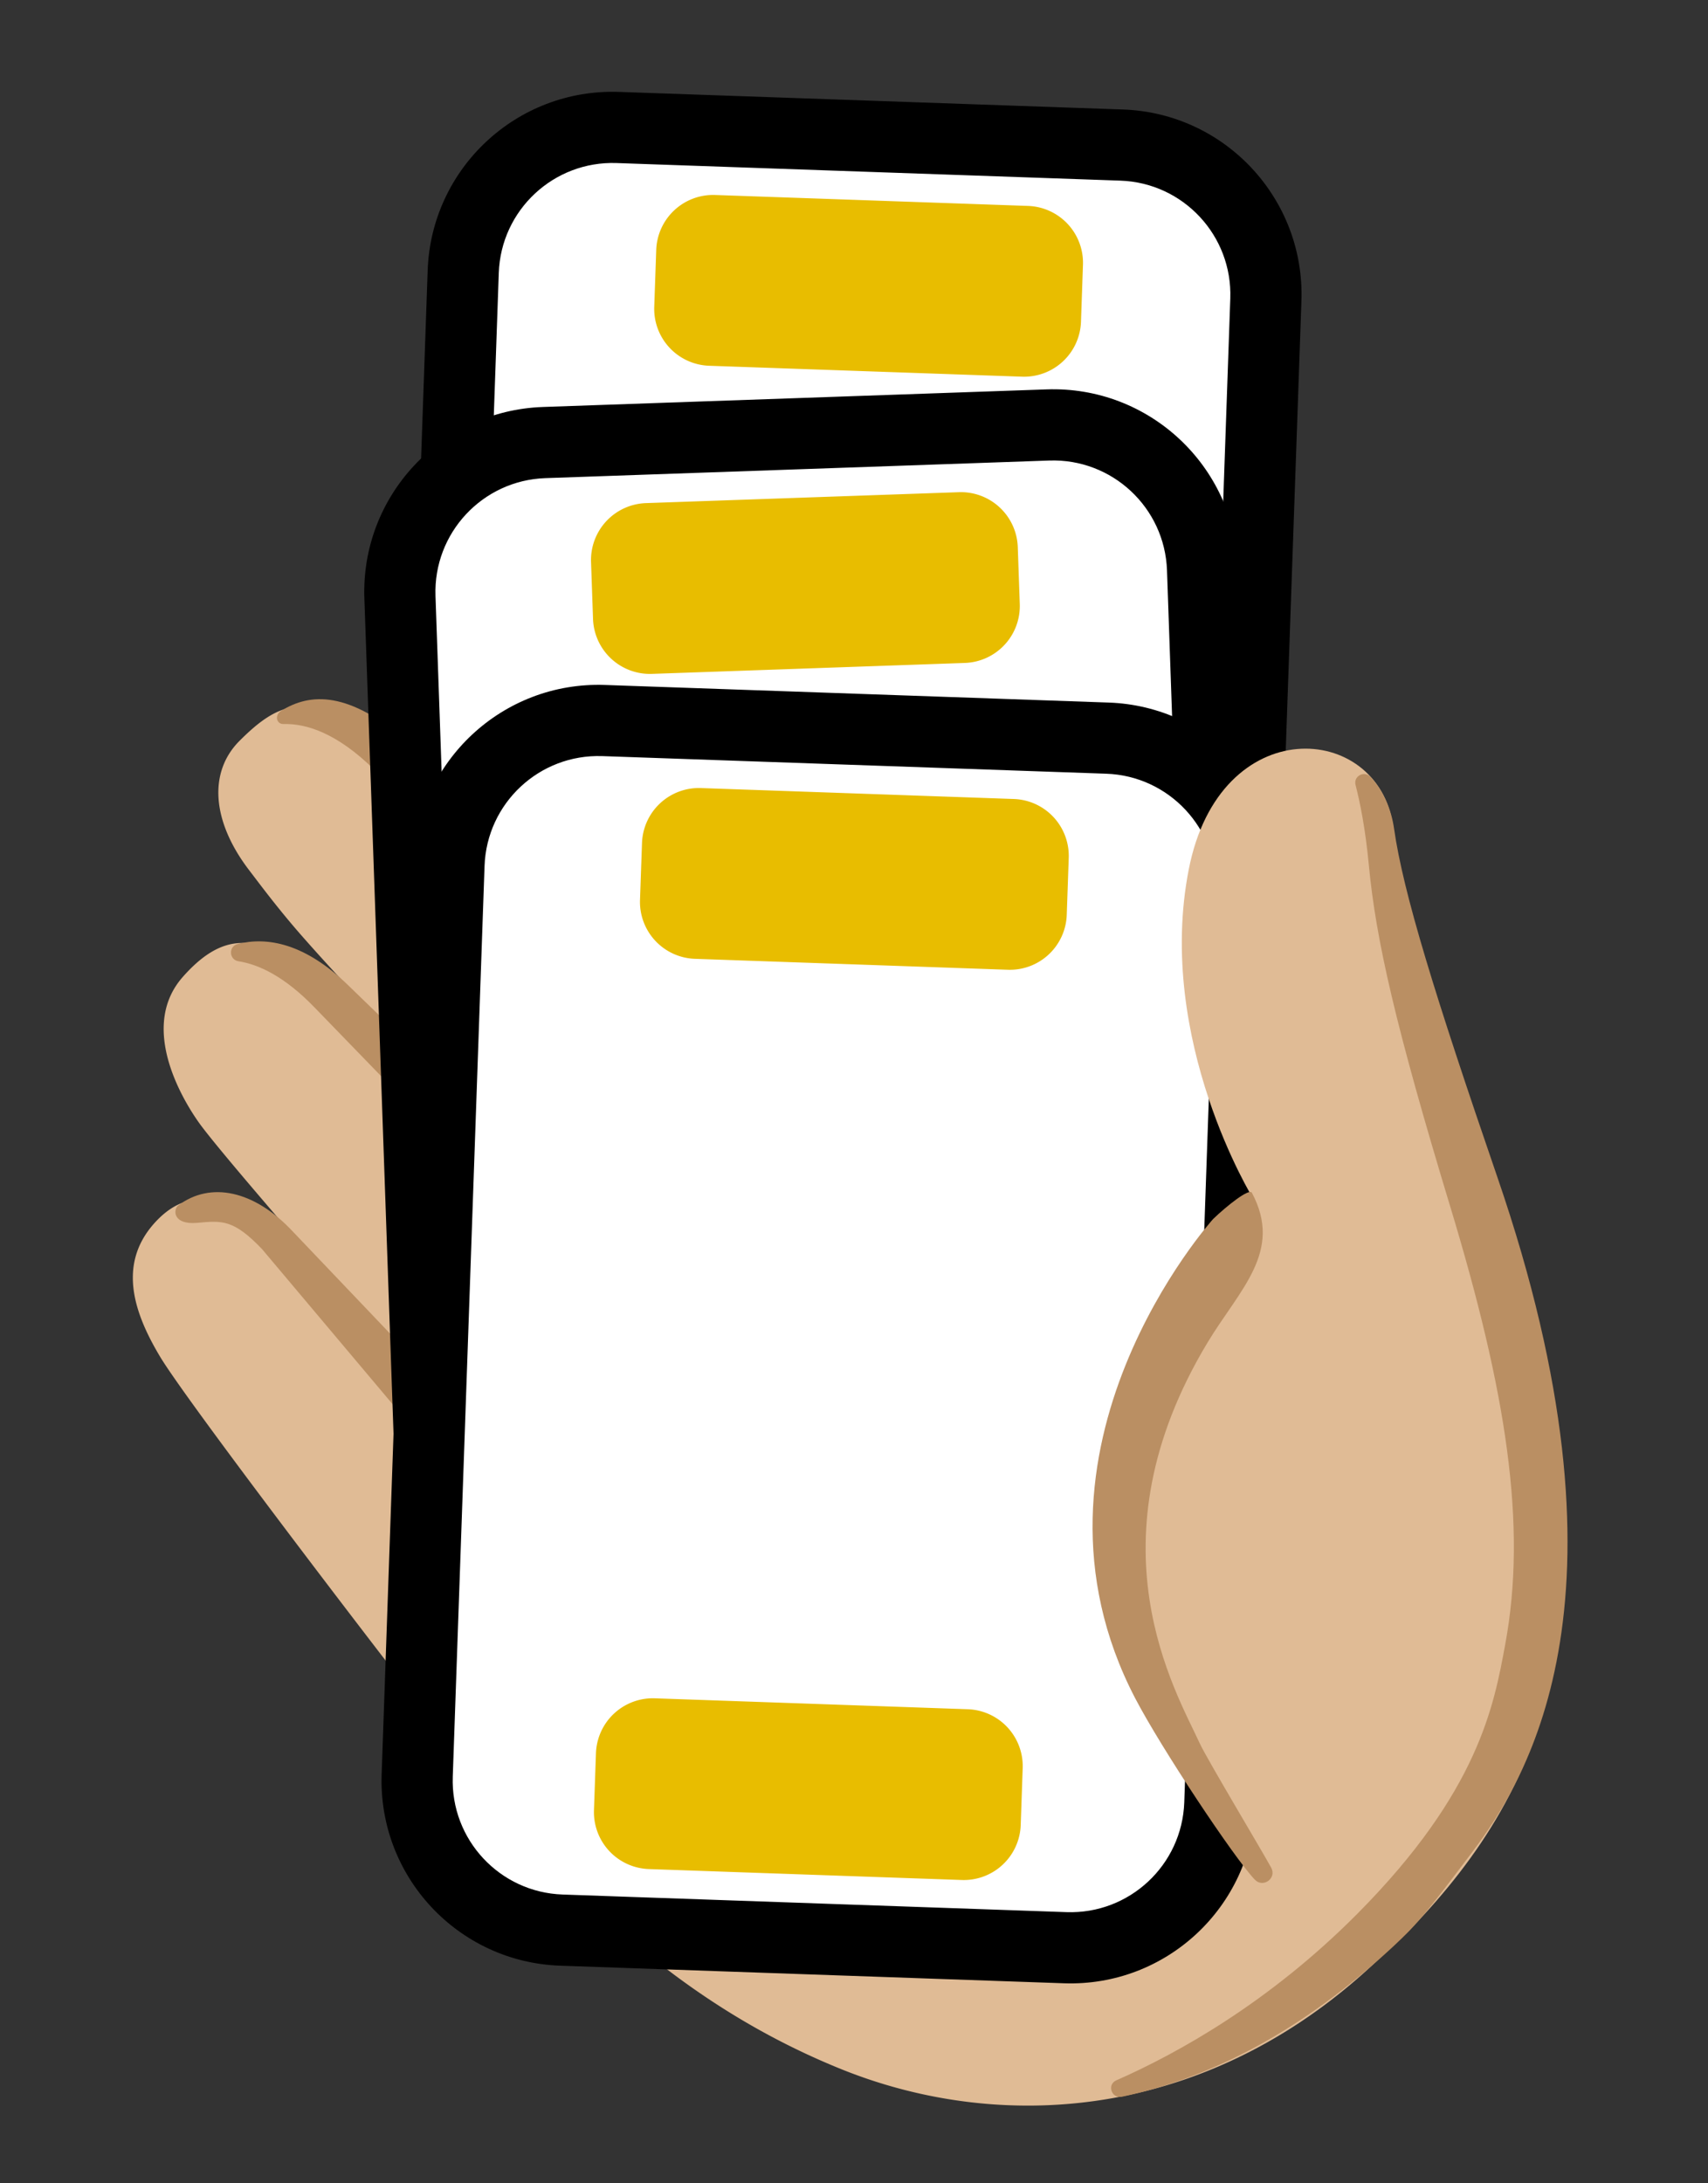 <svg xmlns="http://www.w3.org/2000/svg" fill="none" viewBox="0 0 180 230"><rect x="0" y="0" width="180" height="230" fill="#333333" stroke="none"/><path fill="#E0BB95" d="M45.204 180.826c-8.307-10.648-25.73-33.559-28.33-37.9-2.63-4.391-4.557-9.57-.683-13.983 4.35-4.952 9.405-2.237 13.963 2.922l25.221 31.063c.984-1.378.498-1.761 1.606-3.264-.715-.528-1.347-1.201-1.885-1.905 0 0-29.2-32.928-33.86-39.123-.964-1.273-7.075-9.912-1.99-15.702 3.937-4.474 7.821-5.086 13.062-.052l38.594 40.21a300.98 300.98 0 0 1 2.362-2.652c-1.968-1.429-28.588-27.262-41.287-41.66-2.652-3.004-4.558-5.593-5.78-7.187-3.895-5.138-4.226-10.277-.953-13.55 4.143-4.143 7.406-5.54 14.356.25 8.183 6.815 47.481 44.477 47.14 44.86.797.591 1.564 1.315 2.144 2.145.963-.923 1.895-1.814 2.807-2.663 0 0-37.486-33.301-41.215-37.693-3.74-4.382-3.926-8.587-.777-12.357 3.46-4.143 7.603-5.883 14.988-.673 17.723 12.502 66.903 55.073 68.249 55.882 1.357.817.642 2.215 1.875 1.563 2.009-1.056 38.738 48.807 11.58 75.966-18.085 18.085-40.51 19.608-57.746 12.648-21.617-8.733-34.14-25.212-43.441-37.145Z"/><path fill="#BA8F63" d="M43.146 78.303c3.988 3.49 46.259 41.93 48.962 43.97 2.113 1.596 5.231 1.254 6.111 3.585.612 1.626-3.884 2.91-5.873 3.055-1.864.144-3.138-.466-4.62-1.948-1.48-1.481-48.288-45.886-48.288-45.886-3.936-3.874-7.168-4.868-9.55-4.806-.788.02-.953-.953-.28-1.377 3.087-1.927 7.157-2.165 13.538 3.407ZM33.132 106.113c5.355 5.541 35.331 36.368 36.523 37.89 1.19 1.523 1.232 3.408 3.635 3.531 1.823.104 3.646-1.822 4.423-3.448 1.077-2.279-3.117-3.533-5.023-5.459-1.906-1.906-30.121-29.106-35.943-34.782-4.588-4.485-8.576-5.18-11.694-4.403-.994.25-.922 1.669.083 1.823 2.134.332 4.848 1.596 7.996 4.848ZM30.854 129.731s28.93 30.36 29.034 30.442c0 0 2.796 1.865.217 6.888-.642 1.263-1.812 2.931-3.263 1.688-.807-.704-1.263-3.894-1.802-4.599l-27.418-32.555c-3.003-3.148-4.215-3.015-6.815-2.776-2.662.238-2.548-1.43-2.02-1.833 3.367-2.538 7.986-1.626 12.067 2.745Z"/><path fill="#fff" d="M118.206 15.283 65.1 13.43c-8.693-.304-15.987 6.497-16.29 15.19l-3.35 95.942c-.304 8.693 6.497 15.986 15.19 16.29l53.106 1.854c8.693.304 15.986-6.497 16.29-15.19l3.35-95.942c.304-8.693-6.497-15.986-15.19-16.29Z"/><path fill="#000" fill-rule="evenodd" d="M64.976 17.176c-6.623-.231-12.18 4.95-12.411 11.574l-3.35 95.941c-.232 6.624 4.95 12.181 11.573 12.412l53.106 1.854c6.624.232 12.18-4.95 12.412-11.574l3.35-95.941c.231-6.623-4.951-12.18-11.574-12.412l-53.106-1.854ZM45.07 28.488c.376-10.763 9.406-19.183 20.17-18.807l53.105 1.854c10.763.376 19.183 9.406 18.807 20.169l-3.35 95.941c-.376 10.763-9.406 19.184-20.169 18.808l-53.105-1.855c-10.763-.376-19.184-9.405-18.808-20.168l3.35-95.942Z" clip-rule="evenodd"/><path fill="#E8BD00" d="m108.343 21.693-32.98-1.152a6 6 0 0 0-6.205 5.787l-.21 5.997a6 6 0 0 0 5.787 6.206l32.98 1.151a6 6 0 0 0 6.206-5.787l.209-5.996a6 6 0 0 0-5.787-6.206Z"/><path fill="#fff" d="m110.448 44.768-53.106 1.854c-8.693.304-15.494 7.597-15.19 16.29l3.35 95.942c.303 8.693 7.596 15.494 16.29 15.191l53.105-1.855c8.694-.304 15.495-7.597 15.191-16.29l-3.35-95.942c-.304-8.693-7.597-15.494-16.29-15.19Z"/><path fill="#000" fill-rule="evenodd" d="M57.469 50.37c-6.624.23-11.806 5.788-11.574 12.411l3.35 95.942c.231 6.623 5.788 11.805 12.412 11.573l53.105-1.854c6.624-.231 11.805-5.788 11.574-12.411l-3.35-95.942c-.231-6.623-5.788-11.805-12.412-11.574L57.469 50.37Zm-19.07 12.673c-.376-10.763 8.045-19.793 18.808-20.169l53.106-1.854c10.763-.376 19.792 8.044 20.168 18.807l3.351 95.942c.375 10.763-8.045 19.793-18.808 20.168l-53.106 1.855c-10.763.376-19.792-8.045-20.168-18.808L38.4 63.043Z" clip-rule="evenodd"/><path fill="#E8BD00" d="M101.054 51.85 68.074 53a6 6 0 0 0-5.786 6.206l.209 5.997a6 6 0 0 0 6.206 5.787l32.98-1.152a6.001 6.001 0 0 0 5.787-6.206l-.21-5.996a6 6 0 0 0-6.206-5.787Z"/><path fill="#fff" d="M116.706 77.76 63.6 75.905c-8.693-.303-15.987 6.498-16.29 15.19l-3.35 95.942c-.304 8.694 6.497 15.987 15.19 16.29l53.106 1.855c8.693.304 15.986-6.498 16.29-15.191l3.35-95.941c.304-8.694-6.497-15.987-15.19-16.29Z"/><path fill="#000" fill-rule="evenodd" d="M63.476 79.653c-6.623-.232-12.18 4.95-12.411 11.573l-3.35 95.942c-.232 6.623 4.95 12.18 11.573 12.411l53.106 1.855c6.624.231 12.18-4.951 12.412-11.574l3.35-95.942c.231-6.623-4.951-12.18-11.574-12.411l-53.106-1.855ZM43.57 90.965c.376-10.763 9.406-19.184 20.17-18.808l53.105 1.855c10.763.375 19.183 9.405 18.807 20.168l-3.35 95.942c-.376 10.763-9.406 19.183-20.169 18.807l-53.105-1.854c-10.763-.376-19.184-9.406-18.808-20.169l3.35-95.941Z" clip-rule="evenodd"/><path fill="#E8BD00" d="m106.843 84.17-32.98-1.152a6 6 0 0 0-6.205 5.787l-.21 5.996a6 6 0 0 0 5.787 6.206l32.98 1.152a6 6 0 0 0 6.206-5.787l.209-5.997a6 6 0 0 0-5.787-6.205ZM68.383 196.897l32.98 1.151a6 6 0 0 0 6.206-5.787l.209-5.996a6 6 0 0 0-5.787-6.206l-32.98-1.151a6 6 0 0 0-6.205 5.787l-.21 5.996a6 6 0 0 0 5.787 6.206Z"/><path fill="#E0BB95" d="M125.278 91.594c-3.522 17.982 6.807 34.704 6.807 34.704l-9.545 16.969-4.243 22.275s18.032 51.971 30.546 37.473c13.859-14.46 23.648-34.773 8.576-78.597-6.588-19.162-9.674-30.7-10.617-37.424-1.543-10.969-18.261-12.129-21.524 4.6Z"/><path fill="#BA8F63" d="M119.625 178.889c-13.652-26.247 8.222-50.473 8.222-50.473 1.453-1.401 3.815-3.267 4.083-2.766 3.315 6.193-1.284 10.171-4.661 15.763-12.74 21.131-3.376 36.689-.818 42.272.725 1.575 6.638 11.446 7.519 13.072.6 1.119-.87 2.175-1.74 1.244-2.155-2.259-9.86-13.839-12.605-19.112Z"/><path fill="#BA8F63" d="M144.257 91.138c.746 7.872 2.807 16.935 8.576 35.962 5.894 19.464 8.142 33.54 5.79 46.167-1.17 6.308-2.755 15.434-15.588 28.349-9.312 9.375-18.987 14.719-25.388 17.536-1.025.446-.508 1.958.59 1.73 9.292-1.958 18.935-6.857 28.62-15.858 2.672-2.486 3.677-3.801 8.286-9.902 6.049-8.017 17.744-27.273 2.662-71.107-6.588-19.163-9.933-29.987-10.886-36.7-.29-2.05-1.129-4.007-2.486-5.468-.653-.714-1.823-.083-1.575.849.467 1.813 1.036 4.599 1.399 8.442Z"/></svg>
